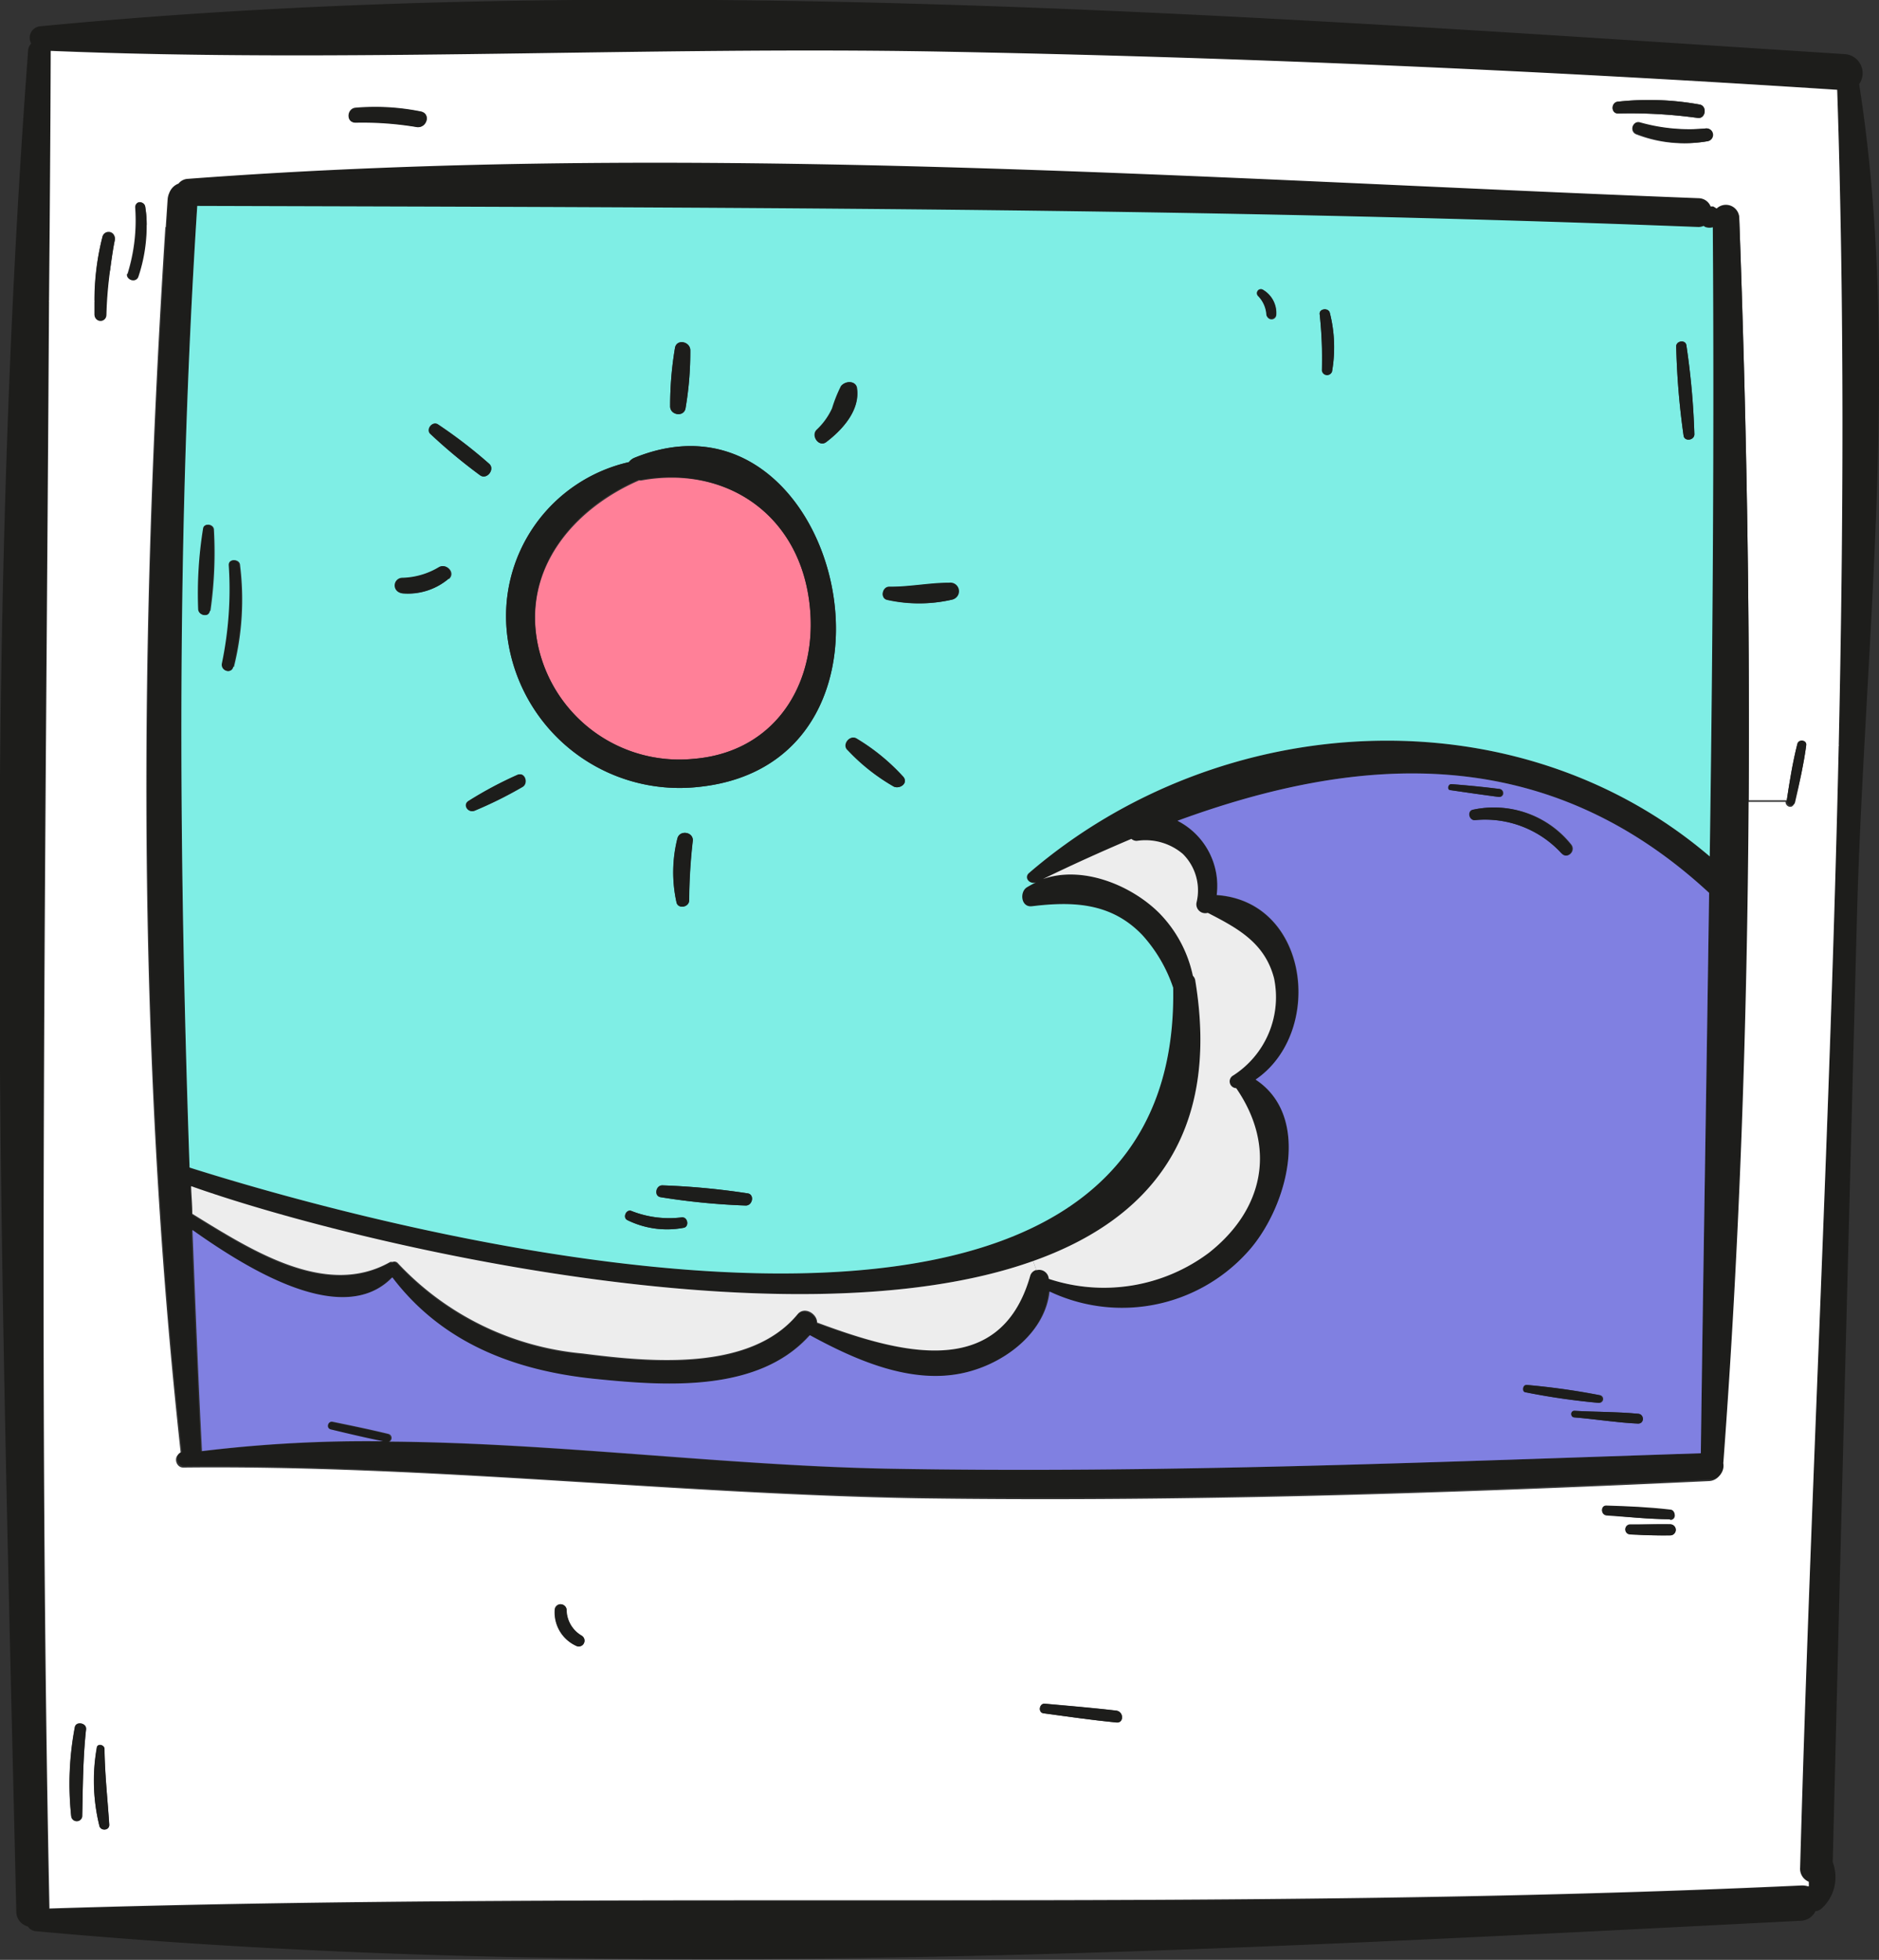 <svg xmlns="http://www.w3.org/2000/svg" viewBox="0 0 122.22 127.44"><rect x="0" y="0" width="122.22" height="127.44" fill="#333333" stroke="none"/><defs><style>.cls-1{fill:#1d1d1b;}.cls-2{fill:#fff;}.cls-3{fill:#7feee5;}.cls-4{fill:#8080e1;}.cls-5{fill:#ededed;}.cls-6{fill:#ff8098;}</style></defs><title>feature-photo</title><g id="Layer_2" data-name="Layer 2"><g id="Layer_1-2" data-name="Layer 1"><path class="cls-1" d="M120.93,5.47c2.76,17.62.31,36.63-.15,54.37q-.81,30.63-1.57,61.25s0,0,0,0a2.75,2.75,0,0,1-.71,3,.62.62,0,0,1-.41.18,1.1,1.1,0,0,1-.95.63c-37.83,1.92-77,4.14-114.79.68a.69.69,0,0,1-.54-.31,1,1,0,0,1-.75-1c-.93-40.19-2.24-80.81.77-121a.72.72,0,0,1,.2-.44.75.75,0,0,1,.58-1.12C41.13-2,81.52,1.05,120,3.52A1.24,1.24,0,0,1,120.93,5.47Zm-1.33,43c.31-14.24.37-28.46-.1-42.64Q90.46,4,61.38,3.36C42,3,22.57,4.1,3.28,3.29c0,0,0,0,0,.09,0,5.41-.06,10.8-.11,16.21-.25,34.86-.7,69.64,0,104.55,38-1.18,76,.27,114-1.5a1.38,1.38,0,0,1,.43.07,1.76,1.76,0,0,0,0-.31.91.91,0,0,1-.56-.92C117.76,97.23,119.06,72.84,119.6,48.48Z"/><path class="cls-2" d="M119.5,5.84c.47,14.18.41,28.4.1,42.64l-2.11,0c0-.33-.5-.39-.58-.08-.31,1.22-.5,2.42-.69,3.64v0h-2.48c.08-12.63-.15-25.27-.61-37.81a.87.87,0,0,0-1.53-.52l-.21-.13a.58.58,0,0,0-.18,0,.85.85,0,0,0-.75-.54c-32.6-1.3-65.71-3.71-98.31-1.26a.82.82,0,0,0-.6.31,1,1,0,0,0-.65.87l-.12,1.81-1.24-.09a6.7,6.7,0,0,0-.09-1.18c0-.41-.68-.46-.66,0a11.65,11.65,0,0,1-.5,4.31l-1.14-.16c.09-.67.19-1.33.31-2s-.68-.77-.8-.23a16.59,16.59,0,0,0-.52,4.19l-2.95,0c.05-5.41.09-10.8.11-16.21,0,0,0-.07,0-.09C22.57,4.1,42,3,61.38,3.36S100.14,4.58,119.5,5.84Zm-8.44,3.34a.42.42,0,0,0-.1-.83A11.59,11.59,0,0,1,106.65,8c-.5-.15-.67.58-.21.74A8.57,8.57,0,0,0,111.06,9.18Zm-.62-1.51c.5.06.62-.77.12-.87a18.46,18.46,0,0,0-5.3-.19c-.48,0-.5.79,0,.77A32,32,0,0,1,110.44,7.67Zm-83.31.58c.63.08.9-.83.27-1A15,15,0,0,0,23.11,7c-.58.07-.6,1,0,.94A21.45,21.45,0,0,1,27.13,8.25Z"/><path class="cls-2" d="M117.49,48.44l2.11,0c-.54,24.35-1.84,48.75-2.51,73a.91.91,0,0,0,.56.92,1.76,1.76,0,0,1,0,.31,1.38,1.38,0,0,0-.43-.07c-38,1.77-76,.31-114,1.5C2.49,89.23,3,54.45,3.19,19.58l2.95,0c0,.27,0,.56,0,.86a.38.38,0,0,0,.76,0c0-1,.11-1.89.23-2.84l1.14.16c-.14.42.52.6.67.19a10.36,10.36,0,0,0,.58-3.32l1.24.08c-1.7,26.49-1.91,53.4,1,79.81-.5.1-.36.91.16.91,16-.17,31.86,1.72,47.82,2,17.14.24,34.31-.31,51.43-1.12a.9.9,0,0,0,.85-1,.59.59,0,0,1,0-.17c1.06-14.24,1.55-28.62,1.64-43h2.48c0,.34.46.46.54.13C117.05,50.93,117.32,49.7,117.49,48.44Zm-8.85,51.4a.36.36,0,0,0,0-.72c-.87,0-1.74,0-2.61,0a.31.31,0,0,0,0,.62C106.9,99.82,107.77,99.86,108.64,99.84Zm0-1c.41,0,.39-.58,0-.63-1.37-.16-2.74-.22-4.15-.26-.37,0-.35.55,0,.6C105.86,98.64,107.23,98.77,108.62,98.79ZM72.61,112c.5.06.5-.7,0-.77-1.55-.18-3.11-.31-4.66-.45-.35,0-.44.56-.09.62C69.44,111.62,71,111.85,72.61,112Zm-35.15-5a.37.37,0,0,0,.37-.65,2,2,0,0,1-1-1.72.38.38,0,0,0-.75,0A2.36,2.36,0,0,0,37.46,107Zm-31,11.73c.1.33.66.29.64-.09-.1-1.65-.29-3.27-.31-4.93,0-.27-.46-.37-.5-.06A12.26,12.26,0,0,0,6.47,118.75Zm-.87-6.32c0-.4-.67-.5-.73-.09a19.73,19.73,0,0,0-.23,5.79.36.36,0,0,0,.71,0C5.39,116.22,5.39,114.33,5.6,112.43Z"/><path class="cls-1" d="M116.91,48.36c.08-.32.62-.25.58.08-.17,1.26-.44,2.49-.73,3.73-.08.33-.54.21-.54-.12v0C116.41,50.78,116.6,49.58,116.91,48.36Z"/><path class="cls-1" d="M67.39,57.37c-.4.17-.81-.29-.46-.6C79.45,46,98.69,45,111.21,55.69c.16-13.64.29-27.27.2-40.91a.83.83,0,0,1-.49,0l-.11-.07a1,1,0,0,1-.35.07c-32.58-1.27-65-1.27-97.63-1.37-1.34,20.93-1.22,41.68-.49,62.53,16,5,64.5,17.19,63.94-11.69a9.67,9.67,0,0,0-2-3.42c-2-2.11-4.5-2.21-7.19-1.88-.71.08-.81-.92-.33-1.23C67,57.58,67.18,57.48,67.39,57.37Zm45.74-43.13c.46,12.54.69,25.18.61,37.81-.09,14.4-.58,28.79-1.64,43a.47.47,0,0,0,0,.16.9.9,0,0,1-.85,1c-17.12.81-34.29,1.37-51.43,1.12-16-.23-31.86-2.12-47.82-2-.52,0-.66-.81-.16-.91-2.93-26.41-2.72-53.31-1-79.8l.12-1.81a1,1,0,0,1,.65-.87.82.82,0,0,1,.6-.31c32.6-2.45,65.7,0,98.31,1.26a.85.85,0,0,1,.75.54.58.58,0,0,1,.18,0l.21.13A.87.87,0,0,1,113.13,14.24Zm-2.5,80.26c.16-12.15.37-24.3.54-36.44-10.6-9.81-22.66-9.06-34.58-4.67a4.74,4.74,0,0,1,2.55,4.83c6,.4,7,8.92,2.53,12,3.75,2.47,2,8.54-.6,11.3A11,11,0,0,1,68.2,84c-.23,2.52-2.59,4.43-5,5.14-3.62,1.1-7.44-.58-10.59-2.3-3.32,3.75-9.37,3.31-14,2.83-5.26-.53-9.95-2.36-13.16-6.59-3.24,3.34-9.49-.6-13-3.09.19,4.79.38,9.58.62,14.39a88.7,88.7,0,0,1,11.78-.64c-1.14-.23-2.28-.5-3.4-.77-.33-.08-.19-.56.12-.5,1.23.25,2.43.5,3.63.79a.27.27,0,0,1,.06.5c10.8.08,21.75,1.55,32.4,1.76C75.37,95.82,93,95.08,110.63,94.5ZM80.22,69.93a6.05,6.05,0,0,0,2.65-6.32c-.6-2.3-2.36-3.25-4.31-4.25a.58.58,0,0,1-.73-.68,3.34,3.34,0,0,0-.89-3.15,3.75,3.75,0,0,0-3-.85.53.53,0,0,1-.35-.13c-1.91.81-3.84,1.68-5.75,2.61,2.55-.89,5.68.36,7.53,2.18a8.25,8.25,0,0,1,2.22,4.11.54.54,0,0,1,.16.33c1.64,10-3,15.54-10.55,18.22-15.81,5.63-44.4-1.18-54.8-4.81,0,.6.06,1.2.08,1.8,3.81,2.34,8.68,5.51,12.87,3.13a.39.39,0,0,1,.15,0,.3.3,0,0,1,.35.08,18.76,18.76,0,0,0,12,5.87c4.38.56,10.88,1.2,14-2.55.44-.54,1.27,0,1.27.54C58.27,87.9,65,89.92,67,83a.58.58,0,0,1,.38-.41.63.63,0,0,1,.81.56v0a11.39,11.39,0,0,0,10.42-1.7c3.67-2.9,4.33-7,1.76-10.7A.44.44,0,0,1,80.22,69.93Z"/><path class="cls-3" d="M111.41,14.78c.09,13.64,0,27.27-.2,40.91C98.69,45,79.45,46,66.93,56.77c-.35.31.06.77.46.6-.21.11-.4.21-.6.33-.48.31-.38,1.31.33,1.23,2.69-.33,5.18-.23,7.19,1.88a9.67,9.67,0,0,1,2,3.42C76.84,93.11,28.38,81,12.33,75.92c-.72-20.85-.85-41.6.5-62.53,32.59.1,65.05.1,97.63,1.37a.81.81,0,0,0,.35-.07l.11.07A.83.83,0,0,0,111.41,14.78Zm-1.9,13.55c.06.4.72.31.7-.1a48.86,48.86,0,0,0-.52-5.78c-.06-.38-.68-.29-.66.08A49,49,0,0,0,109.51,28.33ZM86.64,24.17a9.11,9.11,0,0,0-.14-3.82c-.08-.37-.71-.29-.66.09A27.56,27.56,0,0,1,86,24.08.34.34,0,0,0,86.64,24.17ZM82.4,20.46a.31.31,0,0,0,.62,0,1.74,1.74,0,0,0-.87-1.62.25.25,0,0,0-.31.39A2,2,0,0,1,82.4,20.46ZM61.89,39a.55.55,0,0,0-.14-1.08c-1.31,0-2.59.27-3.9.25-.47,0-.62.76-.12.85A9.57,9.57,0,0,0,61.89,39ZM58.14,51.15c.38.17.94-.2.63-.62a13.21,13.21,0,0,0-3-2.48c-.44-.32-1,.39-.58.74A12.71,12.71,0,0,0,58.14,51.15Zm-4.39-22.4c1.06-.81,2.22-2.1,2-3.53-.08-.47-.77-.47-1-.12a8.77,8.77,0,0,0-.58,1.45,4.52,4.52,0,0,1-1,1.39C52.73,28.33,53.29,29.1,53.75,28.75ZM48.5,78.39c.46,0,.59-.72.13-.79a47.5,47.5,0,0,0-5.56-.52c-.43,0-.56.71-.1.77A44.62,44.62,0,0,0,48.5,78.39ZM45.44,51.17c15.17-1.57,9.16-26.8-4.15-21.41a.85.85,0,0,0-.37.29A10.27,10.27,0,0,0,33,41.37,11.29,11.29,0,0,0,45.44,51.17Zm-.38,3.47c0-.56-.85-.67-1-.13A9,9,0,0,0,44,58.66c.08.47.85.35.82-.13A36.28,36.28,0,0,1,45.06,54.64Zm-.47-28.09a21.63,21.63,0,0,0,.31-3.77c0-.58-.93-.75-1-.13a22.5,22.5,0,0,0-.31,3.75C43.55,27,44.48,27.15,44.59,26.55Zm-.13,53.29c.38-.06.29-.72-.1-.68a6.66,6.66,0,0,1-3.3-.42c-.33-.12-.58.44-.25.6A5.84,5.84,0,0,0,44.46,79.84ZM34,51.17c.4-.24.15-1-.33-.78a25,25,0,0,0-3.15,1.68c-.43.24-.06.82.38.64A26.3,26.3,0,0,0,34,51.17ZM31.22,30.9c.45.33,1-.39.6-.74a30.91,30.91,0,0,0-3.3-2.55c-.37-.27-.83.33-.49.62A35,35,0,0,0,31.22,30.9Zm-2,6.74c.41-.39-.13-1-.61-.77a4.84,4.84,0,0,1-2.34.73.49.49,0,0,0,0,1A4.11,4.11,0,0,0,29.17,37.64Zm-14,5.72a18.07,18.07,0,0,0,.4-6.59c0-.44-.73-.46-.69,0a23.56,23.56,0,0,1-.45,6.38C14.35,43.63,15.05,43.84,15.17,43.36Zm-1.53-3.63a26.69,26.69,0,0,0,.23-5.28c0-.36-.6-.48-.66-.09a26.57,26.57,0,0,0-.32,5.27C12.91,40,13.58,40.17,13.64,39.73Z"/><path class="cls-1" d="M111,8.35a.42.42,0,0,1,.1.83,8.57,8.57,0,0,1-4.62-.48c-.46-.16-.29-.89.21-.74A11.81,11.81,0,0,0,111,8.35Z"/><path class="cls-4" d="M111.17,58.06c-.17,12.14-.38,24.29-.54,36.44-17.64.58-35.26,1.32-52.9,1-10.66-.21-21.6-1.68-32.4-1.76a.27.27,0,0,0-.06-.5c-1.2-.29-2.41-.54-3.63-.79-.31-.06-.45.42-.12.5,1.12.27,2.26.54,3.4.77a88.7,88.7,0,0,0-11.78.64c-.25-4.81-.43-9.6-.62-14.38,3.5,2.48,9.76,6.42,13,3.08,3.21,4.23,7.89,6.06,13.16,6.6,4.6.47,10.65.91,14-2.84,3.15,1.72,7,3.4,10.59,2.3,2.37-.71,4.73-2.61,5-5.14A11,11,0,0,0,81.07,81.5c2.59-2.76,4.35-8.83.6-11.3,4.48-3.06,3.52-11.58-2.53-12a4.75,4.75,0,0,0-2.55-4.83C88.51,49,100.57,48.25,111.17,58.06Zm-4.63,34.51c.44,0,.42-.6,0-.64-1.36-.13-2.75-.11-4.12-.19-.29,0-.29.41,0,.43C103.79,92.28,105.18,92.51,106.54,92.57ZM104,91.22a.25.25,0,0,0,.06-.5,45.81,45.81,0,0,0-4.7-.66c-.27,0-.33.44-.06.48A44.71,44.71,0,0,0,104,91.22Zm-2.38-35.73c.37.39.91-.17.58-.58a6.41,6.41,0,0,0-6.34-2.26c-.38.06-.29.72.1.68A6.74,6.74,0,0,1,101.57,55.49Zm-4.09-3.67c.34,0,.34-.48,0-.52-1-.13-2.07-.23-3.08-.31-.23,0-.29.35-.07.39C95.39,51.53,96.43,51.69,97.48,51.82Z"/><path class="cls-1" d="M110.56,6.8c.5.1.38.93-.12.87a32,32,0,0,0-5.18-.29c-.5,0-.48-.73,0-.77A18.46,18.46,0,0,1,110.56,6.8Z"/><path class="cls-1" d="M110.21,28.23c0,.41-.64.5-.7.1a49,49,0,0,1-.48-5.8c0-.37.6-.46.66-.08A48.86,48.86,0,0,1,110.21,28.23Z"/><path class="cls-1" d="M108.64,99.12a.36.36,0,0,1,0,.72c-.87,0-1.74,0-2.61-.06a.31.31,0,0,1,0-.62C106.9,99.14,107.77,99.1,108.64,99.12Z"/><path class="cls-1" d="M108.62,98.16c.39,0,.41.65,0,.63-1.39,0-2.76-.15-4.15-.29-.35,0-.37-.6,0-.6C105.88,97.94,107.25,98,108.62,98.16Z"/><path class="cls-1" d="M106.54,91.93c.42,0,.44.66,0,.64-1.36-.06-2.75-.29-4.12-.4-.29,0-.29-.45,0-.43C103.79,91.82,105.18,91.8,106.54,91.93Z"/><path class="cls-1" d="M104,90.72a.25.25,0,0,1-.06.5,44.71,44.71,0,0,1-4.7-.68c-.27,0-.21-.52.06-.48A45.81,45.81,0,0,1,104,90.72Z"/><path class="cls-1" d="M102.15,54.91c.33.41-.21,1-.58.58a6.74,6.74,0,0,0-5.66-2.16c-.39,0-.48-.62-.1-.68A6.41,6.41,0,0,1,102.15,54.91Z"/><path class="cls-1" d="M97.48,51.3c.34,0,.34.56,0,.52-1-.13-2.09-.29-3.15-.44-.22,0-.16-.41.07-.39C95.41,51.07,96.45,51.17,97.48,51.3Z"/><path class="cls-1" d="M86.5,20.35a9.11,9.11,0,0,1,.14,3.82.34.34,0,0,1-.66-.09,27.78,27.78,0,0,0-.14-3.65C85.79,20.06,86.42,20,86.5,20.35Z"/><path class="cls-5" d="M82.87,63.61a6.05,6.05,0,0,1-2.65,6.32.44.44,0,0,0,.19.83c2.57,3.73,1.9,7.8-1.77,10.7a11.39,11.39,0,0,1-10.42,1.7v0a.63.63,0,0,0-.81-.56L67.2,82c7.55-2.68,12.19-8.19,10.55-18.22a.54.54,0,0,0-.16-.33,8.25,8.25,0,0,0-2.22-4.11c-1.85-1.82-5-3.07-7.53-2.18,1.91-.93,3.84-1.8,5.75-2.61a.53.53,0,0,0,.35.13,3.75,3.75,0,0,1,3,.85,3.34,3.34,0,0,1,.89,3.15.58.58,0,0,0,.73.68C80.51,60.36,82.27,61.31,82.87,63.61Z"/><path class="cls-1" d="M83,20.46a.32.32,0,0,1-.63,0,1.9,1.9,0,0,0-.56-1.23.26.26,0,0,1,.32-.39A1.74,1.74,0,0,1,83,20.46Z"/><path class="cls-1" d="M72.61,111.24c.5.07.5.83,0,.77-1.57-.16-3.17-.39-4.75-.6-.35-.06-.26-.66.09-.62C69.5,110.93,71.06,111.06,72.61,111.24Z"/><path class="cls-5" d="M67.2,82l.21.58A.55.55,0,0,0,67,83C65,89.92,58.27,87.9,53.15,86c0-.58-.83-1.08-1.27-.54-3.1,3.75-9.61,3.11-14,2.55a18.78,18.78,0,0,1-12-5.87.3.3,0,0,0-.35-.08.39.39,0,0,0-.15,0c-4.18,2.38-9.06-.79-12.87-3.13,0-.6-.06-1.2-.08-1.8C22.8,80.82,51.39,87.64,67.2,82Z"/><path class="cls-1" d="M61.75,37.89A.55.55,0,0,1,61.89,39a9.57,9.57,0,0,1-4.16,0c-.5-.09-.35-.87.12-.85C59.16,38.16,60.44,37.89,61.75,37.89Z"/><path class="cls-1" d="M58.77,50.53c.31.42-.25.79-.63.62a12.71,12.71,0,0,1-3-2.36c-.42-.35.14-1.06.58-.75A13.51,13.51,0,0,1,58.77,50.53Z"/><path class="cls-1" d="M55.72,25.22c.25,1.43-.91,2.72-2,3.53-.46.35-1-.42-.6-.81a4.4,4.4,0,0,0,1-1.39,9.14,9.14,0,0,1,.58-1.45C55,24.75,55.64,24.75,55.72,25.22Z"/><path class="cls-6" d="M52.59,38.78c.83,5.24-1.91,10.14-7.53,10.57A9.4,9.4,0,0,1,35,42c-1.06-5,2.32-8.91,6.57-10.76a.48.48,0,0,0,.17,0C47.07,30.28,51.72,33.27,52.59,38.78Z"/><path class="cls-1" d="M48.63,77.6c.46.06.33.81-.13.79A44.62,44.62,0,0,1,43,77.85c-.46-.06-.33-.79.1-.77A47.5,47.5,0,0,1,48.63,77.6Z"/><path class="cls-1" d="M41.29,29.76C54.6,24.37,60.61,49.6,45.44,51.17A11.29,11.29,0,0,1,33,41.37a10.27,10.27,0,0,1,7.9-11.32A.85.85,0,0,1,41.29,29.76Zm3.77,19.59c5.62-.43,8.36-5.33,7.53-10.57-.87-5.51-5.52-8.5-10.88-7.59a.48.48,0,0,1-.17,0C37.29,33,33.91,37,35,42A9.4,9.4,0,0,0,45.06,49.35Z"/><path class="cls-1" d="M44.07,54.51c.14-.54,1-.43,1,.13a36.26,36.26,0,0,0-.24,3.89c0,.48-.75.6-.83.13A9.08,9.08,0,0,1,44.07,54.51Z"/><path class="cls-1" d="M44.9,22.78a21.63,21.63,0,0,1-.31,3.77c-.11.6-1,.44-1-.14a22.53,22.53,0,0,1,.31-3.76C44,22,44.9,22.2,44.9,22.78Z"/><path class="cls-1" d="M44.36,79.16c.39,0,.48.62.1.68a5.84,5.84,0,0,1-3.65-.5c-.33-.16-.08-.72.25-.6A6.66,6.66,0,0,0,44.36,79.16Z"/><path class="cls-1" d="M37.83,106.37a.37.37,0,0,1-.37.65,2.36,2.36,0,0,1-1.35-2.37.38.38,0,0,1,.75,0A2,2,0,0,0,37.83,106.37Z"/><path class="cls-1" d="M33.64,50.39c.48-.21.73.54.33.78a26.3,26.3,0,0,1-3.1,1.54c-.44.19-.81-.4-.38-.64A25,25,0,0,1,33.64,50.39Z"/><path class="cls-1" d="M31.82,30.16c.39.35-.15,1.07-.6.74A35,35,0,0,1,28,28.23c-.34-.29.12-.89.49-.62A30.91,30.91,0,0,1,31.82,30.16Z"/><path class="cls-1" d="M28.56,36.87c.48-.25,1,.38.61.77a4.06,4.06,0,0,1-3,.93.49.49,0,0,1,0-1A4.84,4.84,0,0,0,28.56,36.87Z"/><path class="cls-1" d="M27.4,7.27c.63.15.36,1.06-.27,1a21.45,21.45,0,0,0-4-.29c-.6,0-.58-.87,0-.94A15,15,0,0,1,27.4,7.27Z"/><path class="cls-1" d="M15.57,36.77a18.07,18.07,0,0,1-.4,6.59c-.12.48-.82.27-.74-.21a23.56,23.56,0,0,0,.45-6.38C14.84,36.31,15.53,36.33,15.57,36.77Z"/><path class="cls-1" d="M13.87,34.45a26.69,26.69,0,0,1-.23,5.28c-.06.44-.72.29-.75-.1a26.57,26.57,0,0,1,.32-5.27C13.27,34,13.85,34.09,13.87,34.45Z"/><path class="cls-1" d="M9.45,13.47a6.7,6.7,0,0,1,.09,1.18A10.36,10.36,0,0,1,9,18c-.15.41-.81.23-.67-.19a11.65,11.65,0,0,0,.5-4.31C8.77,13,9.41,13.06,9.45,13.47Z"/><path class="cls-1" d="M6.66,15.42c.12-.54.93-.31.8.23s-.22,1.3-.31,2a27,27,0,0,0-.23,2.84.38.38,0,0,1-.76,0c0-.29,0-.58,0-.85A16.59,16.59,0,0,1,6.66,15.42Z"/><path class="cls-1" d="M7.11,118.67c0,.37-.54.41-.64.08a12.26,12.26,0,0,1-.17-5.08c0-.31.5-.21.5.06C6.82,115.39,7,117,7.11,118.67Z"/><path class="cls-1" d="M4.87,112.34c.06-.41.77-.31.73.09-.21,1.9-.21,3.79-.25,5.7a.36.36,0,0,1-.71,0A19.73,19.73,0,0,1,4.87,112.34Z"/></g></g></svg>